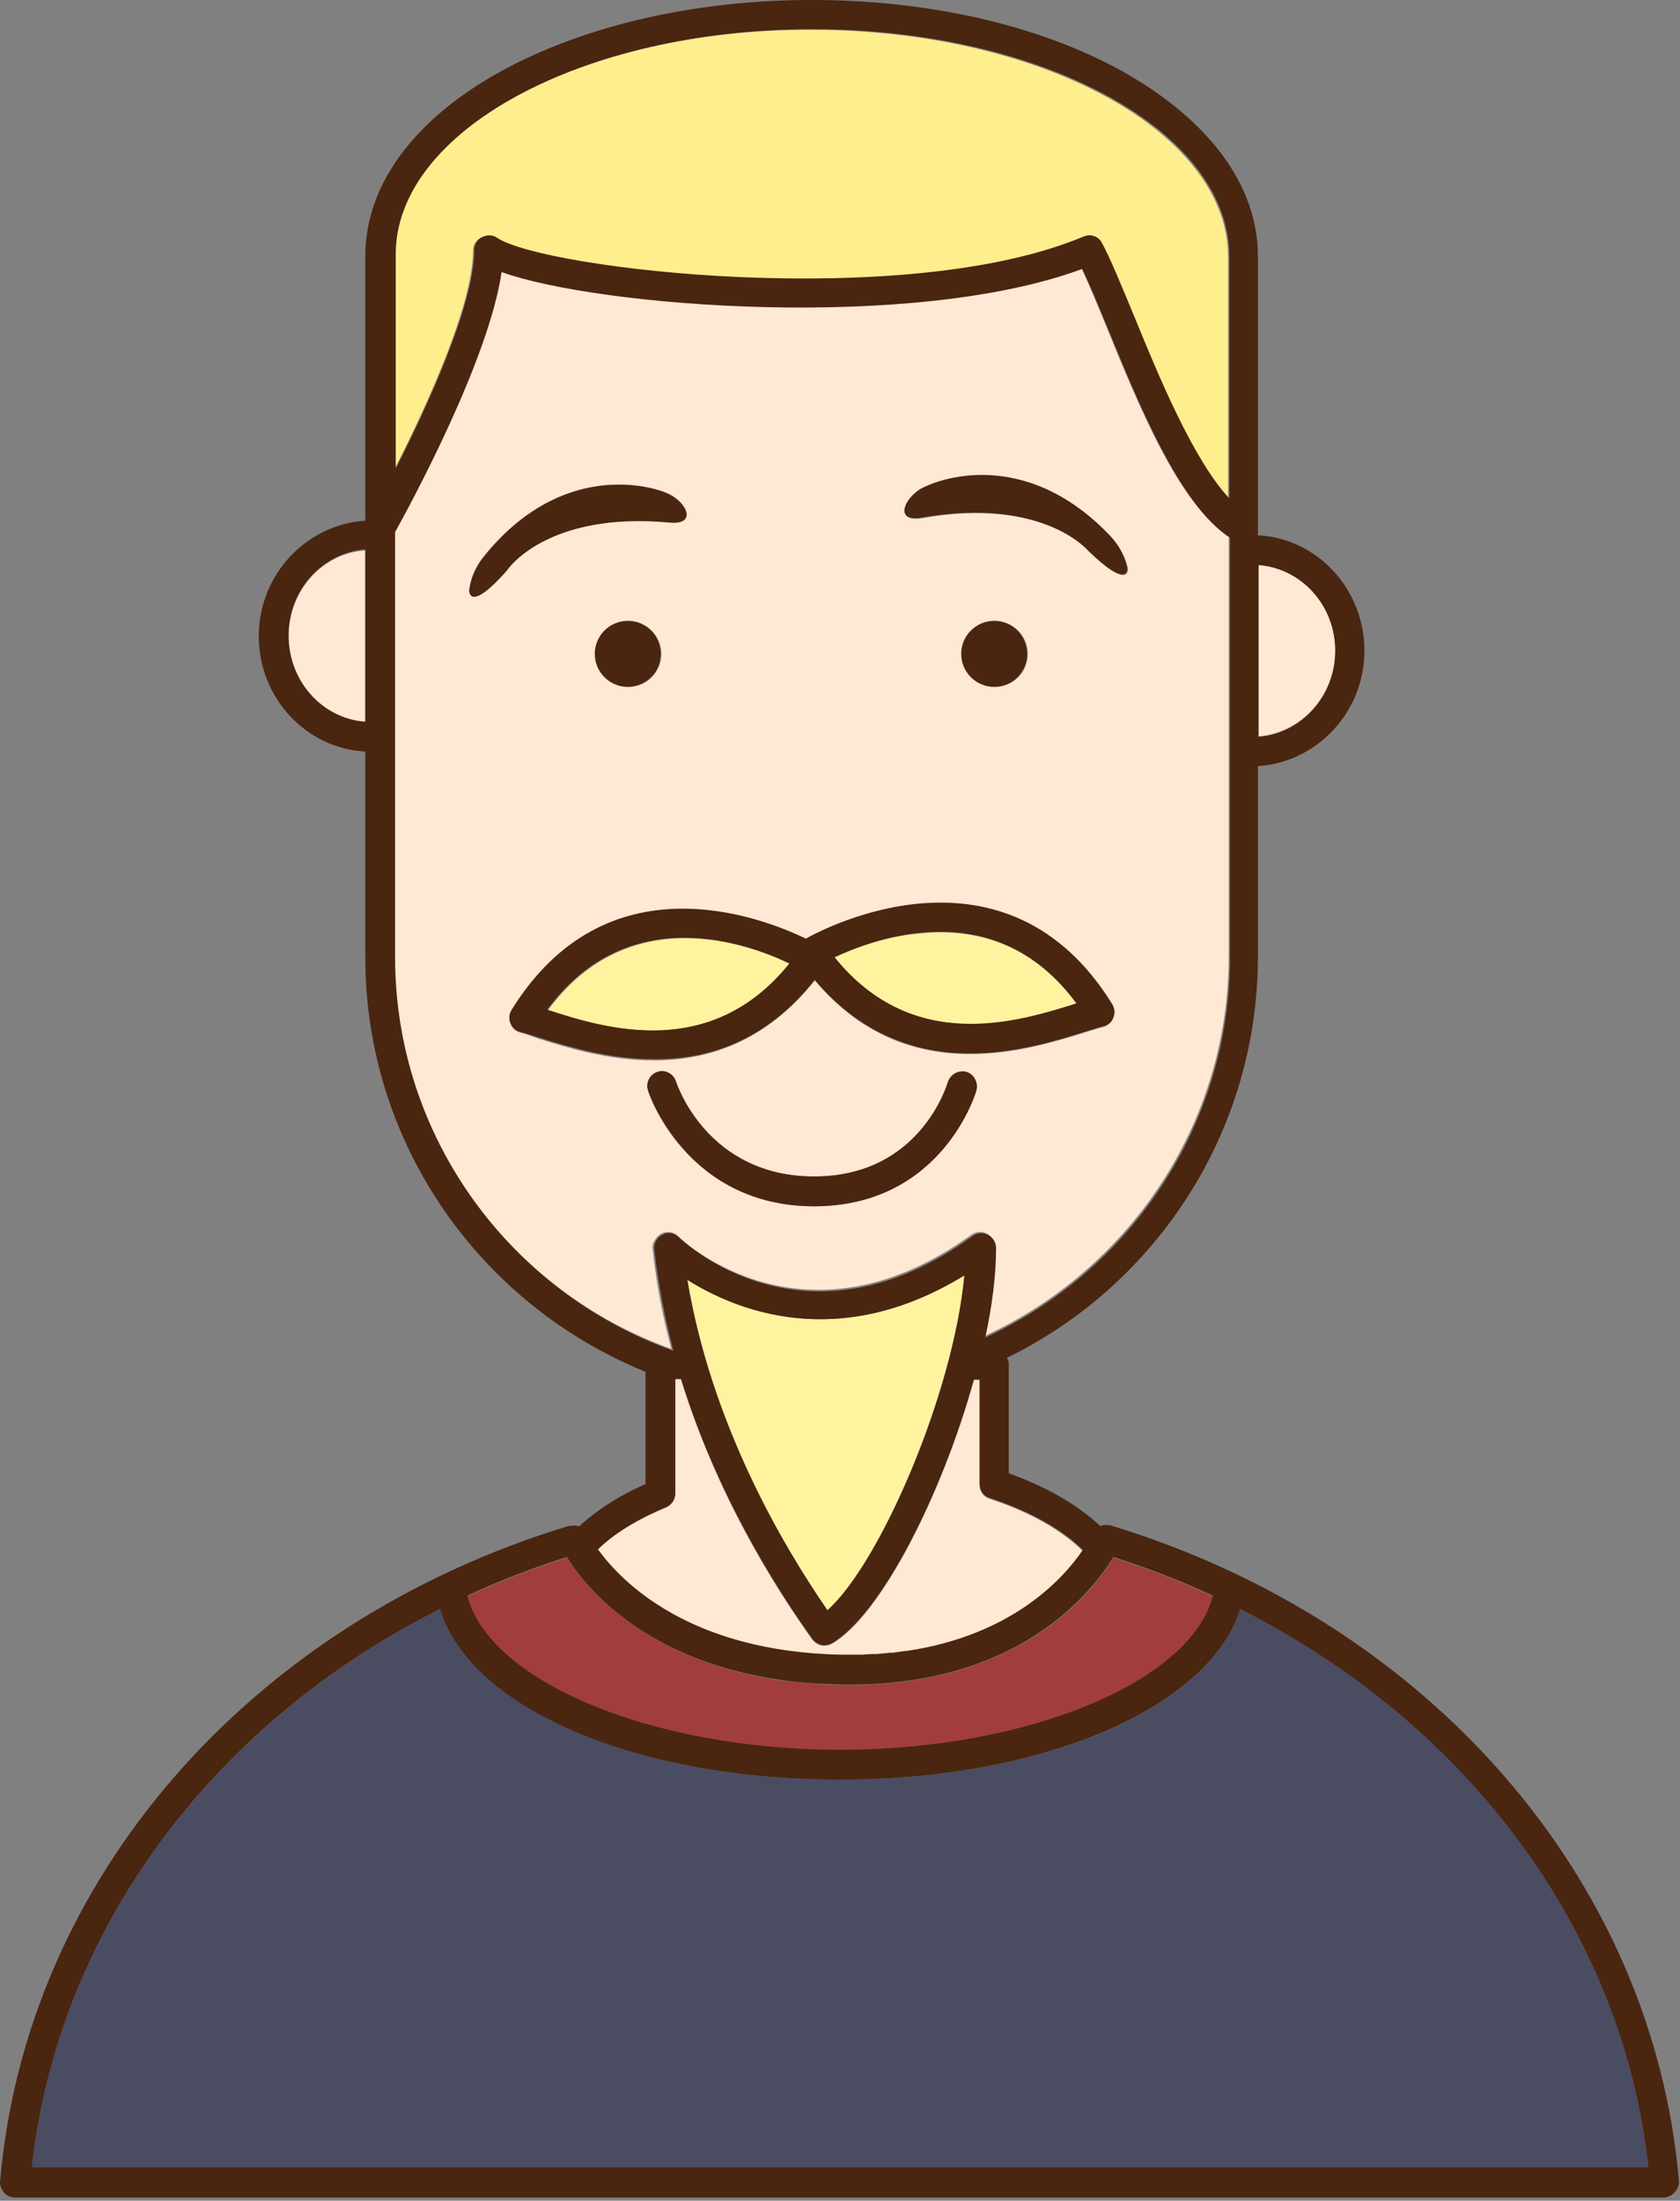 <?xml version="1.0"?>
<svg width="265" height="347" xmlns="http://www.w3.org/2000/svg" xmlns:svg="http://www.w3.org/2000/svg">
 <rect width="100%" height="100%" fill="#808080" stroke="none"/>
 <g class="layer">
  <title>Layer 1</title>
  <g id="svg_2">
   <g id="svg_3"/>
   <g id="svg_33"/>
   <g id="svg_57"/>
   <g id="svg_73">
    <path d="m45.519,100.3c0,7.2 5.3,13 12.1,13.6l0,-27.1c-6.7,0.4 -12.1,6.3 -12.1,13.5z" fill="#FFE8D4" id="svg_74"/>
    <path d="m210.619,102.6c0,-7.2 -5.3,-13 -12.1,-13.6l0,27.1c6.7,-0.5 12.1,-6.4 12.1,-13.5z" fill="#FFE8D4" id="svg_75"/>
    <path d="m104.319,194.5c0.9,-0.4 1.9,-0.3 2.6,0.4c0.8,0.8 20,18.8 46.3,-0.2c0.7,-0.5 1.6,-0.6 2.4,-0.2c0.8,0.4 1.3,1.2 1.3,2.1c0,4.2 -0.6,9 -1.7,14.1c22.7,-10.4 38.6,-33.3 38.6,-59.9l0,-66.2c-7.9,-5.2 -14.2,-20.6 -19.3,-33.1c-1.5,-3.6 -2.8,-6.9 -4,-9.3c-26.6,10 -76.2,6 -91.6,0.5c-2,13.8 -14.2,36.4 -16.8,41l0,67c0,28.6 18.3,52.9 43.8,62c-1.4,-5.1 -2.4,-10.4 -3,-16c0,-0.8 0.6,-1.7 1.4,-2.2zm40.8,-117.2c2.8,-1.7 16.6,-6.8 30,7.2c2.4,2.5 2.8,5.2 2.8,5.2s0.3,3.5 -6.2,-2.8c0,0 -7.1,-8.6 -26.2,-5.2c-4.2,0.7 -3.2,-2.7 -0.4,-4.4zm17,25.8c0,2.9 -2.3,5.2 -5.2,5.2c-2.9,0 -5.2,-2.3 -5.2,-5.2c0,-2.9 2.3,-5.2 5.2,-5.2c2.8,0 5.2,2.3 5.2,5.2zm-88.1,-10c0,0 0.1,-2.7 2.3,-5.4c12.2,-15.1 26.4,-11.2 29.3,-9.8c2.9,1.5 4.2,4.8 0,4.4c-19.3,-1.7 -25.6,7.4 -25.6,7.4c-6,6.9 -6,3.4 -6,3.4zm30.3,10c0,2.9 -2.3,5.2 -5.2,5.2c-2.9,0 -5.2,-2.3 -5.2,-5.2c0,-2.9 2.3,-5.2 5.2,-5.2c2.8,0 5.2,2.3 5.2,5.2zm-22.3,59.7c-0.7,-0.2 -1.3,-0.7 -1.5,-1.4c-0.3,-0.7 -0.2,-1.4 0.2,-2.1c14.9,-24 39.1,-14.8 46.4,-11.2c3,-1.7 31.6,-16.7 48.3,10.3c0.4,0.6 0.5,1.4 0.2,2.1c-0.3,0.7 -0.8,1.2 -1.5,1.4c-0.8,0.2 -1.7,0.5 -2.7,0.8c-4.5,1.4 -11.1,3.5 -18.4,3.5c-8.1,0 -16.9,-2.6 -24.5,-11.6c-7.8,9.8 -17,12.6 -25.4,12.6c-7.3,0 -13.9,-2.1 -18.4,-3.5c-1,-0.4 -1.9,-0.7 -2.7,-0.9zm21.7,6.2c1.2,-0.4 2.5,0.3 2.9,1.5c0.2,0.6 5.1,15 21.8,15c16.7,0 21,-14.3 21.1,-14.9c0.4,-1.2 1.6,-1.9 2.9,-1.6c1.2,0.3 1.9,1.6 1.6,2.9c-0.1,0.2 -5.4,18.3 -25.6,18.3c-20.2,0 -26.2,-18 -26.2,-18.2c-0.4,-1.3 0.3,-2.6 1.5,-3z" fill="#FFE8D4" id="svg_76"/>
    <path d="m154.519,234.1l0,-16.5l-0.9,0c-5,18 -14.6,37.1 -22.4,41.6c-0.4,0.2 -0.8,0.3 -1.2,0.3c-0.7,0 -1.4,-0.3 -1.9,-1c-5.9,-8.2 -15.1,-22.8 -20.7,-41l-0.9,0l0,18c0,0.9 -0.6,1.8 -1.4,2.2c-4.7,1.9 -8.4,4.2 -10.9,6.7c3.7,5.1 14.4,16.2 38.3,16.6c0.8,0 1.5,0 2.2,0c0.4,0 0.7,0 1.1,0c0.6,0 1.2,0 1.7,-0.1c0.3,0 0.5,0 0.8,0c0.7,0 1.3,-0.1 1.9,-0.2c0.2,0 0.3,0 0.5,0c0.7,-0.1 1.4,-0.2 2.1,-0.3c0.1,0 0.1,0 0.2,0c16.7,-2.5 24.7,-11.4 27.7,-15.9c-3.2,-3.2 -8.3,-6.1 -14.7,-8.2c-0.9,-0.3 -1.5,-1.2 -1.5,-2.2z" fill="#FFE8D4" id="svg_77"/>
    <path d="m132.519,280.6c-32.2,0 -58.3,-11.4 -63.1,-26.9c-35.9,18.1 -60.3,50.7 -64.4,88l255,0c-4.1,-37.3 -28.5,-70 -64.4,-88c-4.8,15.6 -30.9,26.9 -63.1,26.9z" fill="#4A4C62" id="svg_78"/>
    <path d="m62.219,40.4c0,0.2 0,0.3 0,0.5l0,0.4l0,32.7c5,-9.8 12.4,-25.9 12.4,-34.5c0,-0.9 0.5,-1.6 1.2,-2c0.8,-0.4 1.7,-0.4 2.4,0.1c7.5,5 64.5,11.6 92.5,-0.2c0.3,-0.1 0.6,-0.2 0.9,-0.2c0.8,0 1.6,0.4 2,1.2c1.4,2.6 3.1,6.8 5.1,11.6c3.8,9.3 9.2,22.6 15,28.7l0,-37.7c0,-0.2 0,-0.3 0,-0.5c0,-19.7 -29.5,-35.8 -65.8,-35.8c-36.1,-0.1 -65.7,16 -65.7,35.7z" fill="#FFEE8D" id="svg_79"/>
    <path d="m124.619,152c-6.5,-3.2 -25.4,-10.1 -38.2,7.3c9.1,2.9 25.7,8 38.2,-7.3z" fill="#FFF39F" id="svg_80"/>
    <path d="m131.619,151c12.5,15.3 29,10.2 38.2,7.3c-6.2,-8.5 -14.6,-12.2 -24.9,-11.1c-5.7,0.5 -10.6,2.5 -13.3,3.8z" fill="#FFF39F" id="svg_81"/>
    <path d="m130.519,253.9c8.3,-7.4 19.8,-34.1 21.6,-52.8c-19.9,12.2 -36,5.5 -43.7,0.7c3.8,22.6 14.8,41.5 22.1,52.1z" fill="#FFF39F" id="svg_82"/>
    <path d="m89.419,245.6c-5.3,1.7 -10.6,3.7 -15.7,6.1c3.4,13.5 29.1,24.3 58.8,24.3c29.7,0 55.4,-10.8 58.8,-24.3c-5.1,-2.4 -10.4,-4.4 -15.7,-6.1c-3.2,5.4 -14.9,20.6 -43.2,20.1c-3.5,-0.1 -6.8,-0.4 -9.8,-0.8c-21.1,-3.3 -30.4,-14.8 -33.2,-19.3z" fill="#A13D3F" id="svg_83"/>
    <path d="m264.219,345.6c0.4,-0.5 0.7,-1.1 0.6,-1.8c-4.1,-47.4 -39.3,-88 -89.7,-103.3c-0.1,0 -0.2,0 -0.2,0c-0.5,-0.1 -0.9,0 -1.4,0.1c-3.5,-3.3 -8.3,-6.1 -14.4,-8.3l0,-17.2c0,-0.4 -0.1,-0.7 -0.3,-1c23.4,-11.4 39.6,-35.5 39.6,-63.3l0,-30c9.3,-0.6 16.8,-8.5 16.8,-18.2c0,-9.7 -7.4,-17.7 -16.8,-18.2l0,-1c0,0 0,0 0,0l0,-41.9l0,-0.3c0,-0.3 0,-0.5 0,-0.8c0,-11 -7.5,-21.3 -21.1,-29c-13.2,-7.4 -30.7,-11.4 -49.3,-11.4c-18.6,0 -36.1,4.1 -49.3,11.4c-13.6,7.6 -21.1,17.9 -21.1,29c0,0.3 0,0.5 0,0.8l0,40.9c-9.3,0.6 -16.8,8.5 -16.8,18.2c0,9.7 7.4,17.7 16.8,18.2l0,32.4c0,29.6 18.3,54.9 44.2,65.4l0,17.7c-4.3,1.9 -7.8,4.2 -10.5,6.7c-0.4,-0.2 -0.9,-0.2 -1.4,-0.1c-0.1,0 -0.2,0 -0.2,0c-50.4,15.3 -85.6,55.8 -89.7,103.3c-0.1,0.6 0.2,1.3 0.6,1.8c0.4,0.5 1.1,0.8 1.7,0.8l260.2,0c0.7,-0.1 1.3,-0.4 1.7,-0.9zm-53.6,-243c0,7.2 -5.3,13 -12.1,13.6l0,-27.1c6.7,0.5 12.1,6.3 12.1,13.5zm-82.5,-98c36.3,0 65.8,16 65.8,35.8c0,0.2 0,0.3 0,0.5l0,37.7c-5.7,-6.1 -11.2,-19.4 -15,-28.7c-2,-4.8 -3.7,-9 -5.1,-11.6c-0.4,-0.8 -1.2,-1.2 -2,-1.2c-0.3,0 -0.6,0.1 -0.9,0.2c-28,11.8 -85,5.2 -92.5,0.2c-0.7,-0.5 -1.6,-0.5 -2.4,-0.1c-0.8,0.4 -1.2,1.2 -1.2,2c0,8.6 -7.4,24.7 -12.4,34.5l0,-32.7l0,-0.4c0,-0.2 0,-0.3 0,-0.5c-0.2,-19.6 29.4,-35.7 65.7,-35.7zm-70.5,109.2c-6.8,-0.5 -12.1,-6.4 -12.1,-13.6c0,-7.2 5.3,-13 12.1,-13.6l0,27.2zm4.7,37.1l0,-67c2.5,-4.5 14.8,-27.2 16.8,-41c15.3,5.5 64.9,9.4 91.6,-0.5c1.1,2.4 2.5,5.6 4,9.3c5.1,12.5 11.4,27.9 19.3,33.1l0,66.2c0,26.6 -15.9,49.5 -38.6,59.9c1.1,-5.1 1.7,-9.9 1.7,-14.1c0,-0.9 -0.5,-1.7 -1.3,-2.1c-0.8,-0.4 -1.7,-0.3 -2.4,0.2c-26.3,19.1 -45.5,1 -46.3,0.2c-0.7,-0.7 -1.8,-0.9 -2.6,-0.4c-0.9,0.4 -1.4,1.4 -1.3,2.3c0.6,5.5 1.7,10.9 3,16c-25.6,-9.2 -43.9,-33.6 -43.9,-62.1zm89.8,50.2c-1.7,18.7 -13.3,45.4 -21.6,52.8c-7.3,-10.6 -18.3,-29.4 -22.1,-52.1c7.6,4.8 23.8,11.5 43.7,-0.7zm-47,36.5c0.9,-0.4 1.4,-1.2 1.4,-2.2l0,-18l0.9,0c5.6,18.1 14.8,32.7 20.7,41c0.5,0.6 1.2,1 1.9,1c0.4,0 0.8,-0.1 1.2,-0.3c7.8,-4.6 17.4,-23.6 22.4,-41.6l0.9,0l0,16.5c0,1 0.6,1.9 1.6,2.2c6.4,2.1 11.5,5 14.7,8.2c-3.1,4.5 -11.1,13.4 -27.7,15.9c-0.1,0 -0.1,0 -0.2,0c-0.7,0.1 -1.4,0.2 -2.1,0.3c-0.2,0 -0.3,0 -0.5,0c-0.6,0.1 -1.3,0.1 -1.9,0.2c-0.3,0 -0.5,0 -0.8,0c-0.6,0 -1.2,0.1 -1.7,0.1c-0.4,0 -0.7,0 -1.1,0c-0.7,0 -1.5,0 -2.2,0c-23.9,-0.5 -34.6,-11.5 -38.3,-16.6c2.4,-2.4 6.1,-4.7 10.8,-6.7zm17.5,27.2c3,0.5 6.3,0.7 9.8,0.8c28.2,0.6 39.9,-14.7 43.2,-20.1c5.3,1.7 10.6,3.7 15.7,6.1c-3.4,13.5 -29.1,24.3 -58.8,24.3c-29.7,0 -55.4,-10.8 -58.8,-24.3c5.1,-2.4 10.4,-4.4 15.7,-6.1c2.8,4.6 12.1,16.1 33.2,19.3zm-117.6,76.9c4.1,-37.3 28.5,-70 64.4,-88c4.7,15.6 30.8,26.9 63.1,26.9c32.2,0 58.3,-11.4 63.1,-26.9c35.9,18.1 60.3,50.7 64.4,88l-255,0z" fill="#4A2510" id="svg_84"/>
    <circle cx="99.019" cy="103.1" fill="#4A2510" id="svg_85" r="5.2"/>
    <circle cx="156.819" cy="103.1" fill="#4A2510" id="svg_86" r="5.2"/>
    <path d="m105.619,82.4c4.2,0.4 2.9,-2.9 0,-4.4c-2.9,-1.5 -17.1,-5.4 -29.3,9.8c-2.2,2.7 -2.3,5.4 -2.3,5.4s0,3.5 6,-3.3c0,-0.1 6.3,-9.3 25.6,-7.5z" fill="#4A2510" id="svg_87"/>
    <path d="m145.419,81.6c19.1,-3.3 26.2,5.2 26.2,5.2c6.5,6.3 6.2,2.8 6.2,2.8s-0.4,-2.7 -2.8,-5.2c-13.4,-14 -27.2,-8.9 -30,-7.2c-2.7,1.8 -3.7,5.2 0.4,4.4z" fill="#4A2510" id="svg_88"/>
    <path d="m128.419,190.2c20.3,0 25.6,-18.1 25.6,-18.3c0.3,-1.2 -0.4,-2.5 -1.6,-2.9c-1.2,-0.3 -2.5,0.4 -2.9,1.6c-0.2,0.6 -4.5,14.9 -21.1,14.9c-16.7,0 -21.6,-14.3 -21.8,-15c-0.4,-1.2 -1.7,-1.9 -2.9,-1.5c-1.2,0.4 -1.9,1.7 -1.5,2.9c0,0.2 6,18.3 26.2,18.3z" fill="#4A2510" id="svg_89"/>
    <path d="m128.519,154.5c7.6,9 16.5,11.6 24.5,11.6c7.3,0 13.9,-2.1 18.4,-3.5c1,-0.3 1.9,-0.6 2.7,-0.8c0.7,-0.2 1.3,-0.7 1.5,-1.4c0.3,-0.7 0.2,-1.4 -0.2,-2.1c-16.7,-27 -45.3,-12 -48.3,-10.3c-7.3,-3.5 -31.5,-12.8 -46.4,11.2c-0.4,0.6 -0.5,1.4 -0.2,2.1c0.3,0.7 0.8,1.2 1.5,1.4c0.8,0.2 1.7,0.5 2.7,0.8c4.5,1.4 11.1,3.5 18.4,3.5c8.4,0.1 17.6,-2.7 25.4,-12.5zm16.4,-7.4c10.3,-1.1 18.7,2.7 24.9,11.1c-9.2,2.9 -25.8,8.1 -38.2,-7.3c2.7,-1.2 7.6,-3.2 13.3,-3.8zm-58.6,12.1c12.8,-17.4 31.7,-10.4 38.2,-7.3c-12.4,15.4 -29,10.3 -38.2,7.3z" fill="#4A2510" id="svg_90"/>
   </g>
   <g id="svg_91"/>
   <g id="svg_106"/>
   <g id="svg_129"/>
   <g id="svg_145"/>
  </g>
 </g>
</svg>